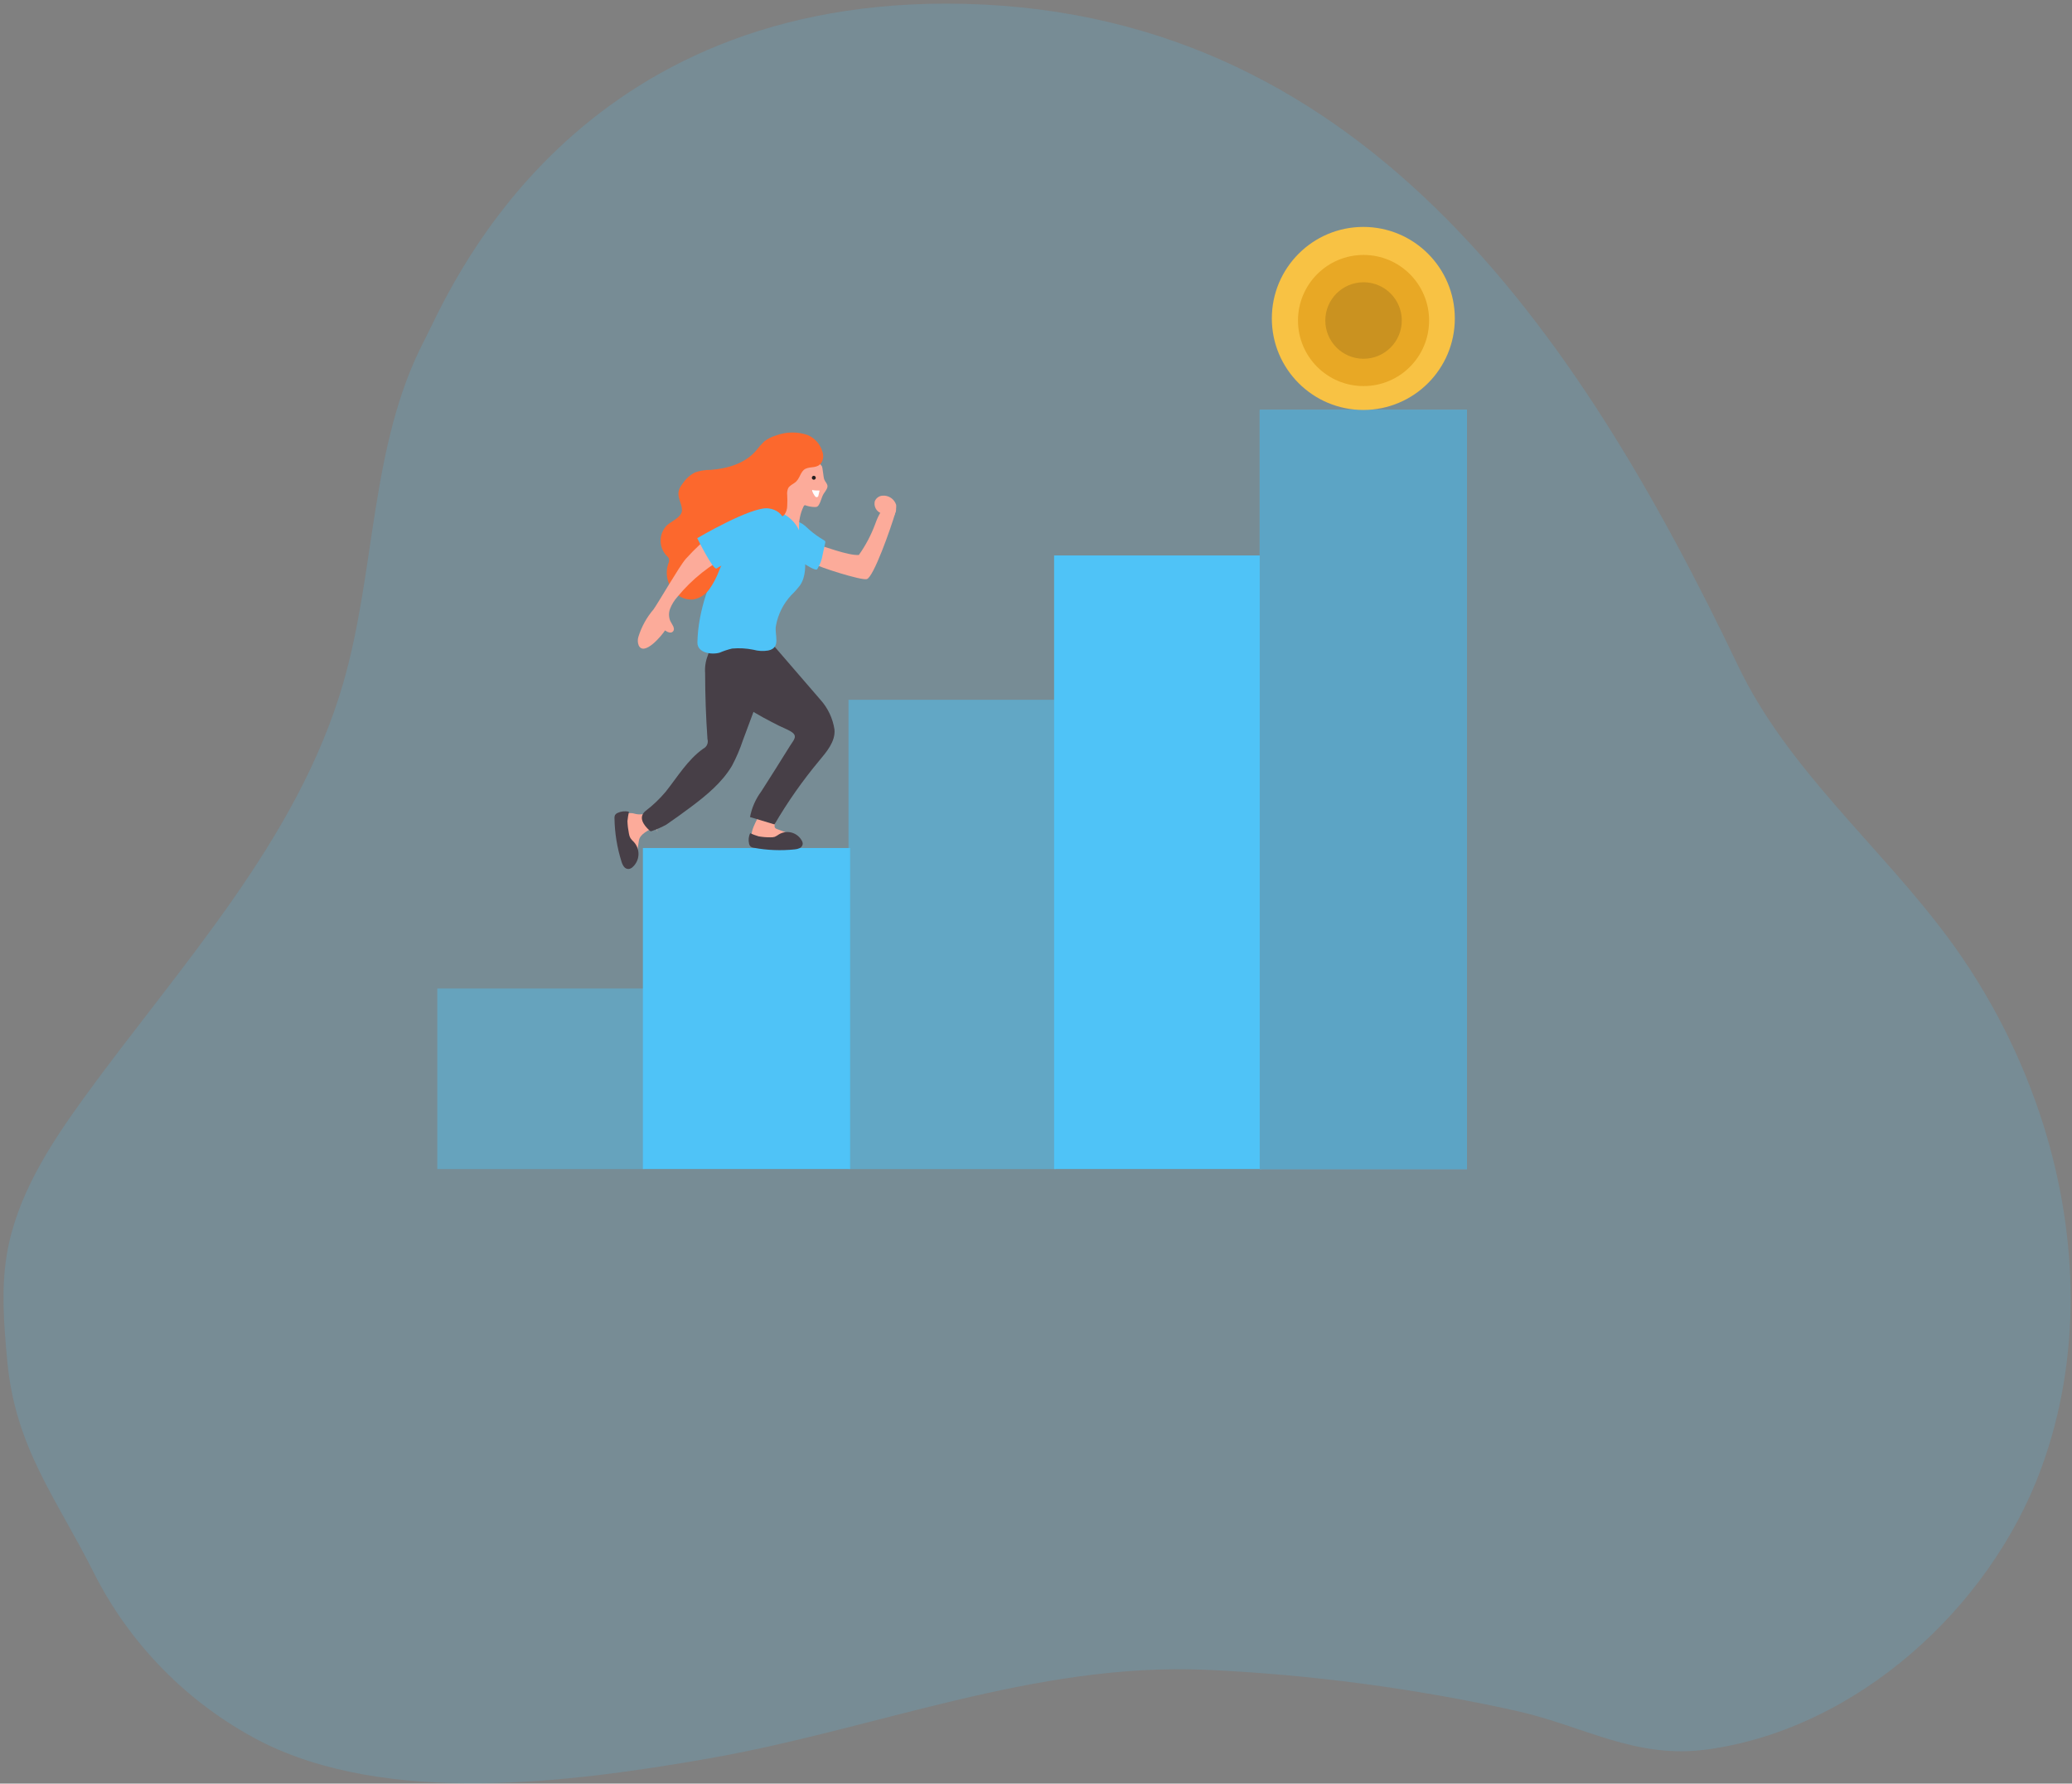<svg width="452" height="389" viewBox="0 0 452 389" fill="none" xmlns="http://www.w3.org/2000/svg">
<rect x="0" y="0" width="452" height="389" fill="#808080" stroke="none"/>
<g clip-path="url(#clip0_11_152)">
<path opacity="0.18" d="M445.807 245.484C441.169 230.692 434.08 216.783 424.835 204.338C409.928 184.296 389.933 167.744 379.161 145.211C344.033 71.761 296.19 0.862 206.475 0.79C123.147 0.79 97.504 64.779 92.594 74.18C80.678 96.999 82.025 124.323 74.852 149.048C64.854 183.474 39.211 210.642 18.179 239.61C10.72 249.905 3.606 260.987 1.497 273.522C0.21 281.196 0.865 289.013 1.58 296.806C3.332 315.765 12.305 326.775 20.372 342.838C28.269 358.572 40.906 371.43 56.501 379.598C84.432 394.005 124.625 388.762 154.653 383.507C191.056 377.144 225.66 362.523 263.243 364.179C285.89 365.217 308.406 368.195 330.544 373.08C345.511 376.393 356.616 383.709 372.429 381.553C405.114 377.084 434.118 350.643 445.283 320.269C454.065 296.377 453.445 269.948 445.807 245.484V245.484Z" fill="#4FC3F7"/>
<path opacity="0.41" d="M95.395 215.587H140.604V254.969H95.395V215.587Z" fill="#4FC3F7"/>
<path d="M140.246 184.951H185.456V254.957H140.246V184.951Z" fill="#4FC3F7"/>
<path opacity="0.5" d="M185.098 152.623H230.307V254.969H185.098V152.623Z" fill="#4FC3F7"/>
<path d="M229.95 121.141H275.159V254.957H229.95V121.141Z" fill="#4FC3F7"/>
<path d="M274.801 89.421H320.011V254.969H274.801V89.421Z" fill="#4FC3F7"/>
<path d="M274.801 89.421H320.011V254.969H274.801V89.421Z" fill="url(#paint0_linear_11_152)"/>
<path d="M135.647 178.064C135.578 178.137 135.521 178.222 135.48 178.314C135.259 179.254 135.259 180.233 135.48 181.174C135.773 183.244 136.272 185.28 136.969 187.251C137.019 187.437 137.113 187.609 137.244 187.751C137.397 187.866 137.587 187.921 137.778 187.906C137.969 187.89 138.147 187.806 138.28 187.668C138.533 187.38 138.705 187.031 138.781 186.655C139.046 185.556 139.245 184.442 139.377 183.319C139.579 181.889 141.509 181.078 142.618 180.435C142.711 180.391 142.79 180.32 142.844 180.232C142.844 180.113 143.511 181.627 143.476 181.507C143.205 180.64 142.867 179.795 142.463 178.981C142.463 178.91 141.748 177.182 141.688 177.146C141.629 177.11 141.438 177.146 141.331 177.218C140.407 177.655 139.355 177.735 138.376 177.444C137.905 177.312 137.409 177.299 136.932 177.407C136.456 177.516 136.014 177.741 135.647 178.064V178.064Z" fill="#FCAB9A"/>
<path d="M137.196 177.039C136.373 176.84 135.507 176.929 134.741 177.289C134.493 177.392 134.284 177.571 134.145 177.802C134.054 178.032 134.021 178.282 134.05 178.528C134.104 181.724 134.622 184.895 135.587 187.942C135.698 188.337 135.879 188.709 136.123 189.038C136.247 189.205 136.412 189.337 136.602 189.421C136.792 189.505 137.001 189.537 137.208 189.515C137.494 189.465 137.759 189.332 137.97 189.134C138.357 188.795 138.673 188.383 138.898 187.921C139.123 187.459 139.253 186.957 139.281 186.444C139.308 185.931 139.233 185.417 139.059 184.934C138.885 184.45 138.616 184.006 138.268 183.628C137.991 183.38 137.743 183.1 137.53 182.794C137.358 182.484 137.245 182.145 137.196 181.793C137.018 180.902 136.91 179.997 136.874 179.088C136.944 178.4 137.051 177.716 137.196 177.039V177.039ZM162.053 161.477C161.416 163.391 160.618 165.249 159.669 167.03C157.548 170.604 154.224 173.369 150.875 175.883C149.059 177.251 147.211 178.578 145.335 179.863C144.357 180.396 143.337 180.847 142.284 181.21C142.184 181.27 142.067 181.299 141.95 181.293C141.858 181.264 141.776 181.211 141.712 181.138C140.258 179.839 139.234 178.159 140.83 176.86C142.446 175.629 143.921 174.222 145.227 172.666C147.801 169.425 149.994 165.719 153.402 163.288C153.782 163.104 154.085 162.791 154.255 162.405C154.425 162.018 154.452 161.583 154.331 161.179C153.997 156.412 153.827 151.618 153.819 146.796C153.724 145.481 153.928 144.161 154.414 142.935C155.88 139.897 161.183 139.516 164.043 139.79C164.714 139.795 165.371 139.989 165.937 140.35C169.214 142.935 167.748 146.165 166.581 149.31L162.053 161.477Z" fill="#473F47"/>
<path d="M177.829 123.06C178.449 123.608 187.874 126.634 189.09 126.301C190.532 125.931 194.285 115.386 195.405 111.537C195.45 111.433 195.472 111.322 195.472 111.209C195.472 111.097 195.45 110.985 195.405 110.882C195.353 110.793 195.279 110.72 195.191 110.667C192.879 109.178 191.497 112.681 190.937 114.242C190.048 116.653 188.846 118.937 187.362 121.034C184.979 121.225 179.247 118.925 178.556 118.901C178.186 118.89 177.821 118.98 177.499 119.163C177.177 119.346 176.912 119.614 176.733 119.938C176.197 121.082 176.995 122.285 177.829 123.06Z" fill="#FCAB9A"/>
<path d="M178.854 117.268C179.14 117.459 179.426 117.638 179.724 117.805C179.854 117.856 179.96 117.953 180.022 118.079C180.052 118.18 180.052 118.287 180.022 118.389L179.462 120.939C179.29 122.078 178.884 123.169 178.27 124.144C177.925 124.609 175.398 122.952 175.041 122.678C173.992 121.985 173.076 121.109 172.336 120.093C171.993 119.654 171.73 119.158 171.562 118.627C171.321 117.337 171.518 116.003 172.122 114.838C173.111 112.919 174.755 113.861 176.018 115.04C176.888 115.874 177.838 116.62 178.854 117.268V117.268Z" fill="#4FC3F7"/>
<path d="M164.293 183.342C164.347 183.415 164.411 183.479 164.483 183.533C165.302 183.921 166.199 184.116 167.105 184.105C169.05 184.226 171.002 184.151 172.932 183.879C173.116 183.868 173.296 183.815 173.456 183.724C173.587 183.605 173.67 183.443 173.689 183.267C173.709 183.092 173.664 182.915 173.563 182.771C173.35 182.48 173.062 182.254 172.729 182.115C171.773 181.658 170.79 181.261 169.786 180.924C169.345 180.757 168.964 180.685 168.964 180.125C168.971 179.863 169.028 179.604 169.131 179.363L169.441 178.457C169.548 178.135 169.655 177.742 169.441 177.492C169.294 177.362 169.111 177.283 168.916 177.265C168.034 177.087 167.135 177.003 166.235 177.015C166.147 177.004 166.058 177.025 165.985 177.075C165.935 177.119 165.898 177.177 165.878 177.242C165.246 178.707 163.113 181.829 164.293 183.342V183.342Z" fill="#FCAB9A"/>
<path d="M156.595 136.406C156.595 136.406 151.829 143.078 156.726 149.013C160.146 153.136 165.258 155.936 169.965 158.295C170.787 158.712 171.764 159.058 172.562 159.558C174.123 160.523 173.158 161.358 172.336 162.668C170.275 166.005 168.177 169.305 166.068 172.606C164.838 174.26 163.999 176.17 163.614 178.195L168.952 179.803C171.814 174.906 175.078 170.254 178.711 165.898C180.284 164.015 182.286 161.715 182.036 159.094C181.67 156.68 180.606 154.426 178.973 152.611L168.952 141.005L156.595 136.406Z" fill="#473F47"/>
<path d="M179.795 104.53C179.962 105.031 180.439 105.412 180.51 105.948C180.582 106.485 180.046 107.14 179.7 107.652C179.223 108.403 179.104 109.344 178.628 110.107C178.543 110.277 178.41 110.417 178.246 110.512C178.088 110.56 177.923 110.584 177.758 110.584C177.123 110.57 176.493 110.465 175.887 110.274C175.781 110.206 175.655 110.176 175.53 110.19C175.424 110.255 175.34 110.351 175.291 110.464C174.582 111.95 174.243 113.586 174.302 115.231C174.302 115.755 174.302 116.422 173.873 116.697C173.712 116.793 173.525 116.838 173.337 116.828C172.145 116.828 171.156 115.731 170.561 114.635C170.043 113.653 169.643 112.613 169.369 111.537C169.274 111.225 169.238 110.897 169.262 110.572C169.321 110.188 169.454 109.82 169.655 109.487C170.275 108.272 170.774 106.999 171.144 105.686C171.469 103.972 172.06 102.32 172.896 100.789C173.207 100.29 173.671 99.905 174.219 99.692C174.841 99.547 175.492 99.572 176.102 99.764C177.365 99.966 178.504 100.644 179.283 101.659C179.486 102.04 179.593 103.911 179.795 104.53V104.53Z" fill="#FCAB9A"/>
<path d="M167.57 141.875C166.502 142.053 165.408 141.996 164.364 141.708C162.832 141.394 161.263 141.306 159.705 141.446C158.779 141.665 157.874 141.964 157 142.34C155.261 142.852 152.103 142.423 152.139 140.123C152.27 132.974 155.034 126.17 158.097 119.711C159.395 116.935 160.885 114.051 163.483 112.443C164.395 111.864 165.422 111.49 166.493 111.345C167.563 111.2 168.653 111.289 169.686 111.605C170.719 111.921 171.672 112.456 172.479 113.174C173.286 113.893 173.929 114.777 174.362 115.767C175.069 117.438 175.473 119.221 175.553 121.034C175.756 123.298 175.792 125.8 174.529 127.647C173.931 128.432 173.274 129.169 172.562 129.852C170.859 131.698 169.718 133.992 169.274 136.465C168.88 138.372 170.501 141.279 167.57 141.875V141.875Z" fill="#4FC3F7"/>
<path d="M179.212 100.86C178.354 102.231 176.912 101.67 175.732 102.231C174.552 102.791 174.541 104.506 173.349 105.293C172.848 105.662 172.229 105.924 171.931 106.485C171.731 106.966 171.661 107.492 171.728 108.01C171.77 108.776 171.77 109.544 171.728 110.31C171.73 110.995 171.522 111.664 171.133 112.228C170.263 113.241 168.666 112.967 167.331 113.098C164.722 113.36 163.84 115.827 162.112 117.495C161.266 118.317 160.325 119.032 159.55 119.878C158.381 121.308 157.451 122.917 156.798 124.644C156.281 126.004 155.597 127.293 154.76 128.481C154.343 129.076 153.813 129.583 153.199 129.971C152.586 130.36 151.901 130.623 151.185 130.745C150.506 130.799 149.822 130.712 149.178 130.488C148.534 130.264 147.944 129.91 147.444 129.447C146.572 128.646 145.949 127.611 145.651 126.465C145.353 125.319 145.392 124.112 145.763 122.988C145.962 122.624 146.018 122.199 145.918 121.797C145.804 121.579 145.646 121.389 145.454 121.237C144.591 120.347 144.109 119.157 144.109 117.918C144.109 116.679 144.591 115.489 145.454 114.599C146.395 113.706 148.647 112.86 148.766 111.394C148.885 109.928 147.575 108.498 148.135 106.818C148.324 106.305 148.602 105.829 148.957 105.412C149.628 104.402 150.547 103.582 151.626 103.029C152.706 102.653 153.843 102.468 154.986 102.481C158.657 102.219 162.493 101.099 164.912 98.31C165.461 97.587 166.062 96.906 166.712 96.273C167.472 95.686 168.338 95.249 169.262 94.986C171.486 94.142 173.936 94.104 176.185 94.878C176.964 95.209 177.659 95.71 178.218 96.345C178.777 96.981 179.186 97.734 179.414 98.549C179.552 98.925 179.606 99.327 179.571 99.727C179.536 100.127 179.413 100.513 179.212 100.86V100.86Z" fill="#FC682D"/>
<path d="M178.794 106.985C178.33 106.985 177.603 106.985 177.186 106.854C177.043 107.14 177.734 108.2 177.889 108.332C177.961 108.396 178.054 108.432 178.151 108.432C178.248 108.432 178.341 108.396 178.413 108.332C178.487 108.249 178.533 108.144 178.544 108.034L178.794 106.973" fill="white"/>
<path d="M177.531 104.626C177.768 104.626 177.96 104.434 177.96 104.197C177.96 103.96 177.768 103.768 177.531 103.768C177.294 103.768 177.102 103.96 177.102 104.197C177.102 104.434 177.294 104.626 177.531 104.626Z" fill="#231F20"/>
<path d="M192.474 108.105C192.119 108.136 191.78 108.263 191.492 108.473C191.204 108.684 190.979 108.968 190.842 109.297C190.73 109.737 190.754 110.2 190.912 110.625C191.069 111.051 191.352 111.419 191.723 111.68C192.475 112.184 193.338 112.498 194.238 112.597C194.367 112.638 194.503 112.649 194.637 112.63C194.771 112.612 194.899 112.564 195.012 112.49C195.13 112.359 195.208 112.198 195.239 112.025C195.455 111.414 195.544 110.766 195.501 110.119C195.304 109.487 194.896 108.942 194.345 108.575C193.794 108.208 193.133 108.042 192.474 108.105V108.105Z" fill="#FCAB9A"/>
<path d="M163.637 181.722C163.302 182.436 163.222 183.244 163.411 184.01C163.459 184.257 163.584 184.482 163.768 184.653C163.962 184.781 164.182 184.863 164.412 184.892C167.362 185.439 170.376 185.559 173.361 185.249C173.745 185.222 174.12 185.125 174.469 184.963C174.642 184.876 174.791 184.748 174.903 184.59C175.015 184.432 175.087 184.249 175.112 184.057C175.113 183.796 175.039 183.539 174.898 183.319C174.666 182.895 174.35 182.523 173.97 182.225C173.59 181.927 173.153 181.709 172.687 181.584C172.22 181.459 171.733 181.431 171.255 181.499C170.777 181.568 170.318 181.733 169.905 181.984C169.624 182.186 169.325 182.361 169.012 182.508C168.694 182.598 168.364 182.634 168.034 182.616C167.18 182.622 166.326 182.55 165.484 182.401C164.856 182.212 164.239 181.985 163.637 181.722V181.722Z" fill="#473F47"/>
<path d="M158.228 116.744C157.203 116.744 157.036 115.1 156.214 115.743C153.822 117.599 151.601 119.665 149.577 121.916C148.171 123.536 143.511 131.615 142.558 132.914C141.067 134.655 139.948 136.683 139.269 138.872C139.065 139.5 139.091 140.18 139.341 140.791C140.532 143.174 144.381 138.61 145.072 137.49C145.597 137.871 146.383 138.205 146.812 137.716C147.408 137.049 146.502 136.048 146.216 135.428C145.877 134.604 145.852 133.684 146.145 132.843C146.528 131.842 147.094 130.92 147.813 130.126C150.989 126.278 154.934 123.137 159.395 120.903C160.039 120.581 160.766 120.2 160.956 119.509C161.036 119.167 161.007 118.808 160.873 118.484C160.668 117.955 160.303 117.503 159.828 117.191C159.354 116.879 158.795 116.723 158.228 116.744V116.744Z" fill="#FCAB9A"/>
<path d="M168.952 117.697C168.952 117.697 157.036 123.358 156.345 123.965C155.654 124.573 152.103 117.376 152.103 117.376C152.103 117.376 163.852 110.441 167.594 110.87C171.335 111.299 172.67 115.338 168.952 117.697V117.697Z" fill="#4FC3F7"/>
<path d="M297.406 89.409C308.429 89.409 317.365 80.473 317.365 69.45C317.365 58.427 308.429 49.49 297.406 49.49C286.383 49.49 277.447 58.427 277.447 69.45C277.447 80.473 286.383 89.409 297.406 89.409Z" fill="#F8C244"/>
<path d="M297.454 84.202C305.351 84.202 311.753 77.8 311.753 69.903C311.753 62.005 305.351 55.603 297.454 55.603C289.556 55.603 283.154 62.005 283.154 69.903C283.154 77.8 289.556 84.202 297.454 84.202Z" fill="#E8A825"/>
<path d="M297.454 78.244C302.06 78.244 305.795 74.509 305.795 69.903C305.795 65.296 302.06 61.561 297.454 61.561C292.847 61.561 289.112 65.296 289.112 69.903C289.112 74.509 292.847 78.244 297.454 78.244Z" fill="#CA9220"/>
</g>
<defs>
<linearGradient id="paint0_linear_11_152" x1="7223.45" y1="12725.7" x2="29535.6" y2="17044" gradientUnits="userSpaceOnUse">
<stop offset="0.01" stop-color="#5CA4C5"/>
<stop offset="0.08" stop-opacity="0.69"/>
<stop offset="0.21" stop-opacity="0.32"/>
<stop offset="1" stop-opacity="0"/>
</linearGradient>
<clipPath id="clip0_11_152">
<rect width="450.948" height="388.21" fill="white" transform="translate(0.746 0.79)"/>
</clipPath>
</defs>
</svg>
